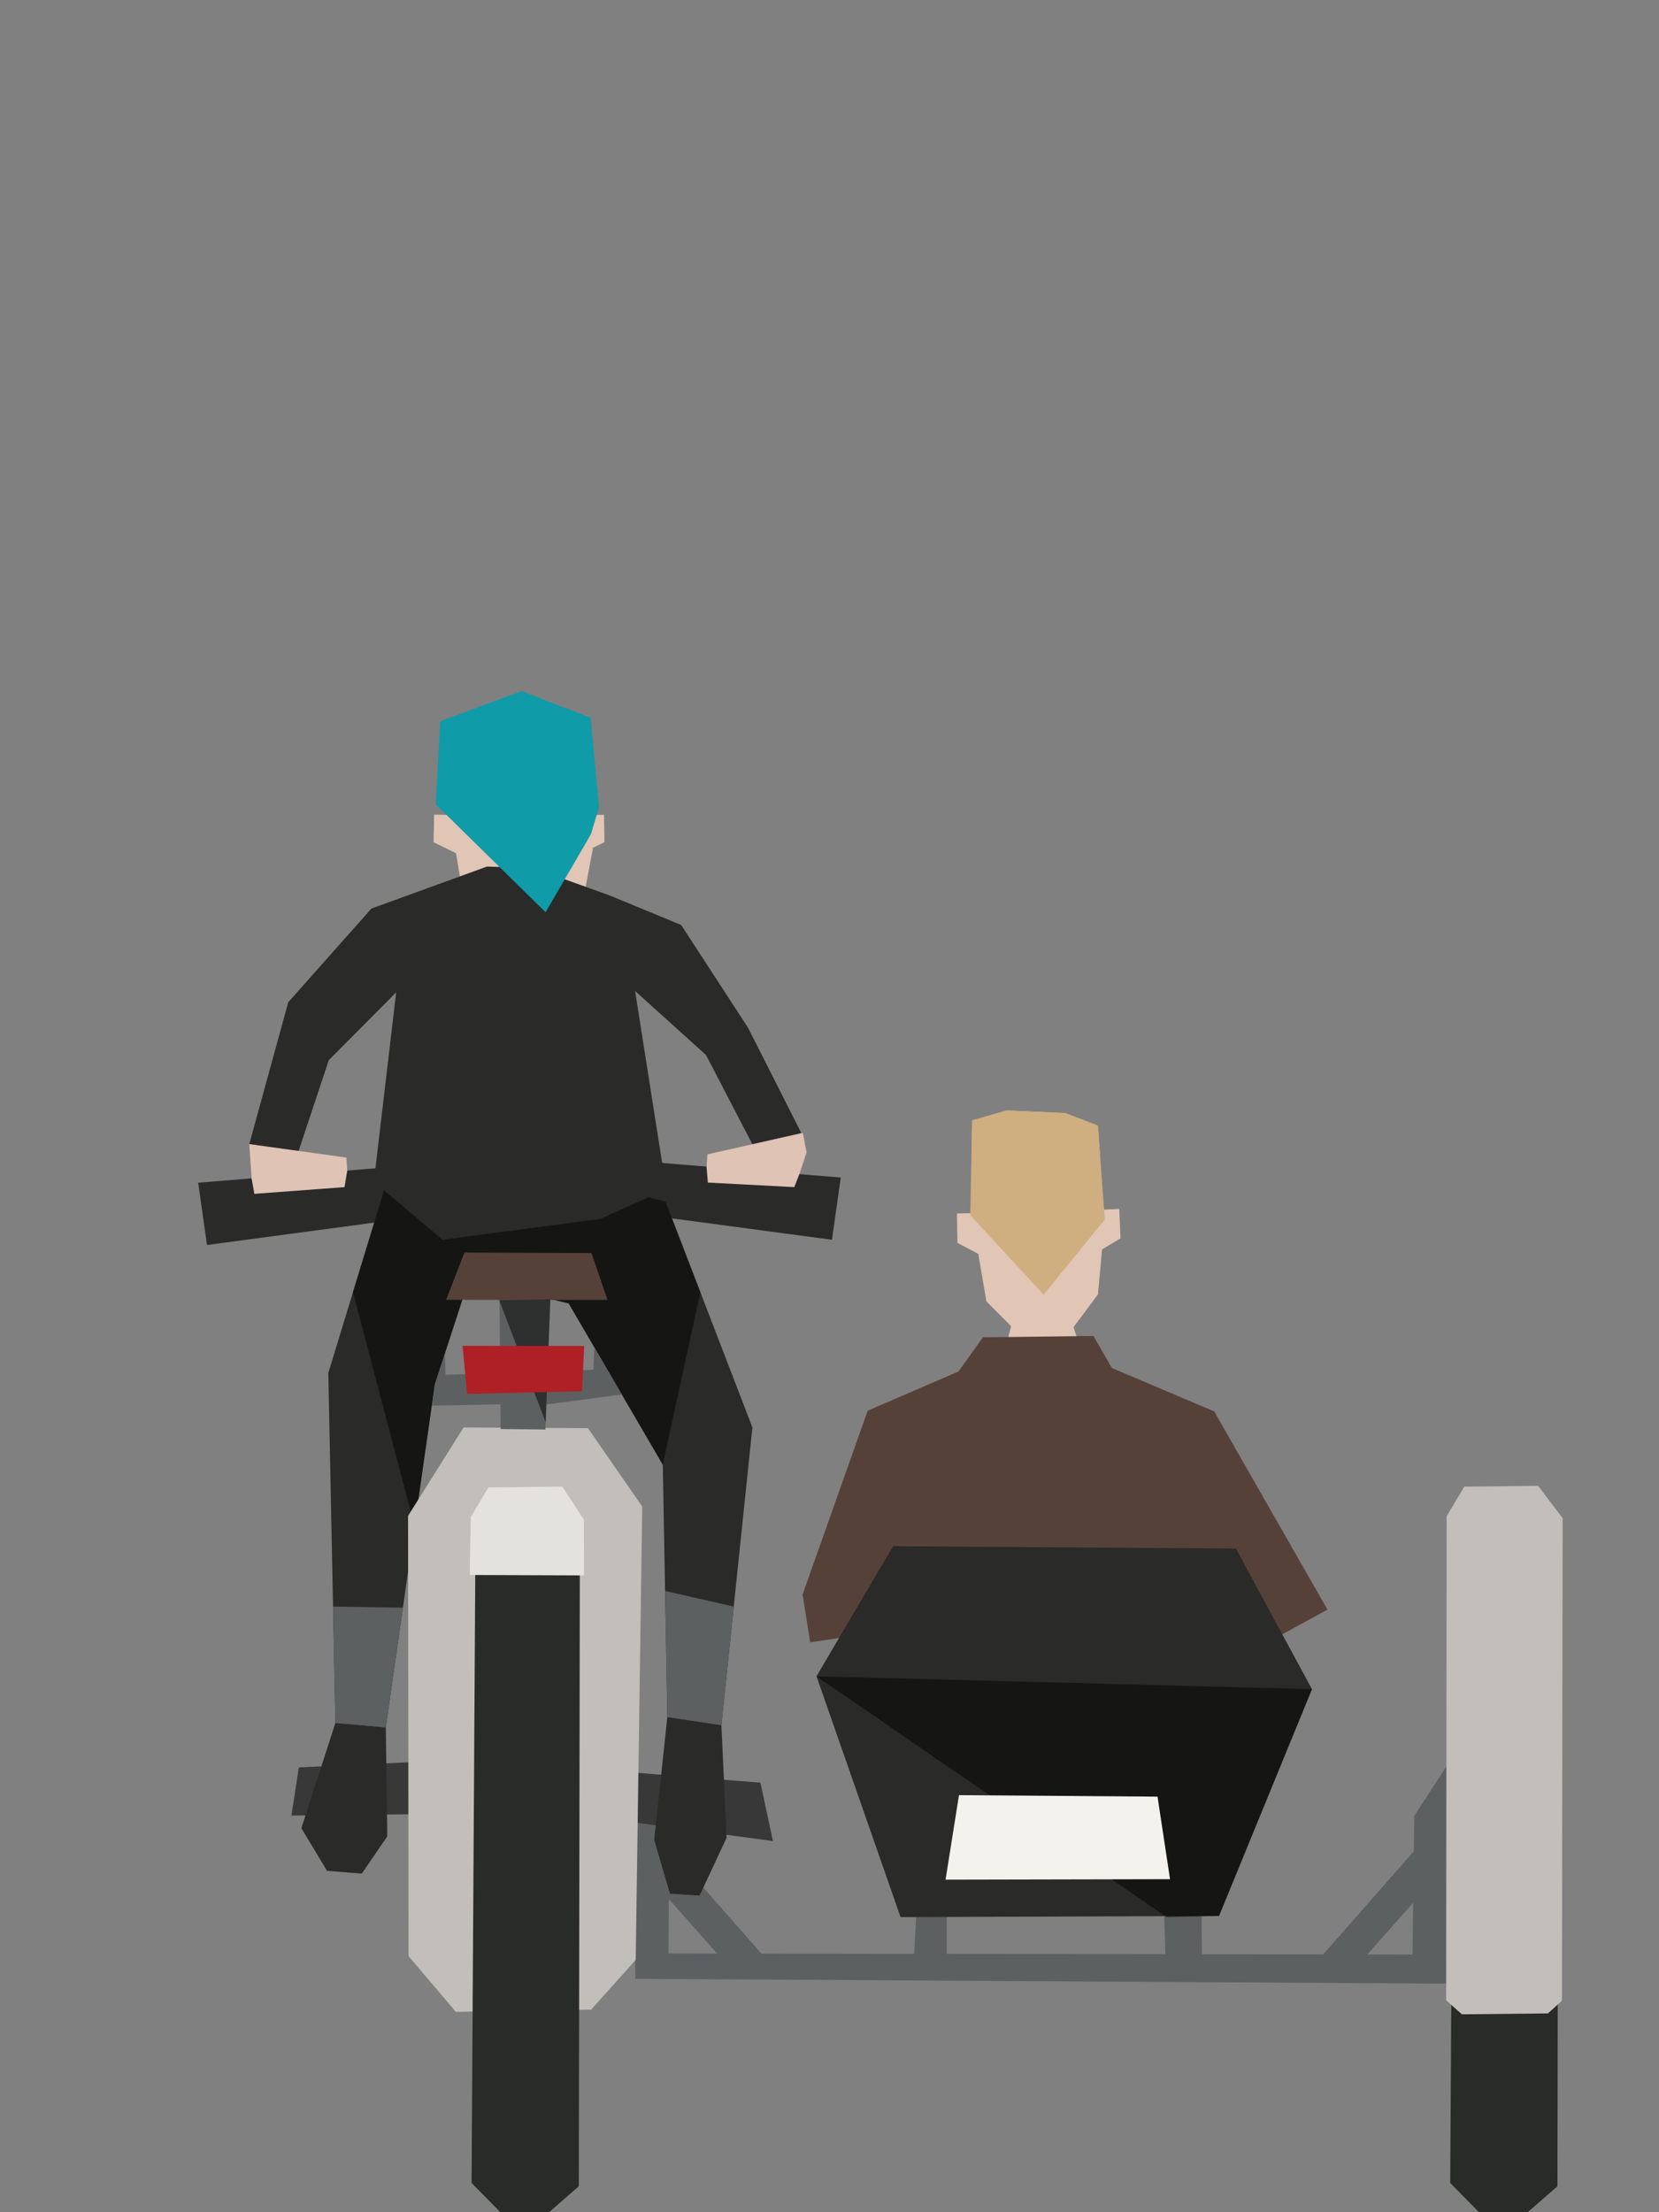 <?xml version="1.0" encoding="UTF-8" standalone="no"?><!DOCTYPE svg PUBLIC "-//W3C//DTD SVG 1.1//EN" "http://www.w3.org/Graphics/SVG/1.1/DTD/svg11.dtd"><svg width="100%" height="100%" viewBox="0 0 144 192" version="1.1" xmlns="http://www.w3.org/2000/svg" xmlns:xlink="http://www.w3.org/1999/xlink" xml:space="preserve" xmlns:serif="http://www.serif.com/" style="fill-rule:evenodd;clip-rule:evenodd;stroke-linejoin:round;stroke-miterlimit:2;"><rect x="0" y="0" width="144" height="192" fill="#808080" stroke="none"/><g id="krz-motorbike-outbound"><g><g><path d="M125.98,172.166l-70.842,-0.42l-0.009,-16.575l2.947,4.537l-0.045,9.835l64.569,0.094l0.16,-12.034l3.34,-5.153l-0.12,19.716Z" style="fill:#5d6061;"/><path d="M123.22,164.517l-5.316,5.986l-3.545,-0.32l8.837,-10.051l0.024,4.385Z" style="fill:#5d6061;"/><path d="M57.78,164.517l5.316,5.986l3.545,-0.32l-8.837,-10.051l-0.024,4.385Z" style="fill:#5d6061;"/></g><g><path d="M87.182,117.313l6.805,0.38l-1.732,-5.403l-4.058,1.156l-1.015,3.867Z" style="fill:#e1c5b5;fill-rule:nonzero;"/><g><path d="M84.504,105.293l-1.439,0.022l0.036,2.552l1.905,1.007l-0.502,-3.581Z" style="fill:#e1c5b5;"/><path d="M95.714,104.982l1.439,-0.058l0.106,2.55l-1.846,1.111l0.301,-3.603Z" style="fill:#e1c5b5;"/><path d="M95.126,97.833l0.768,8.017l-0.591,6.488l-2.963,3.983l-3.232,0.127l-3.489,-3.5l-1.301,-7.608l0.104,-7.726l4.668,-0.989l6.036,1.208Z" style="fill:#e1c5b5;"/><path d="M95.489,100.163l-11.166,0l0.056,-2.922l3.006,-0.868l5.072,0.227l2.84,1.089l0.192,2.474Z" style="fill:#cfae80;"/><path d="M95.894,105.85l-5.313,6.506l-6.359,-6.886l0.157,-8.229l3.006,-0.868l5.072,0.227l2.84,1.089l0.597,8.161Z" style="fill:#cfae80;"/></g><path d="M108.963,143.125l-28.668,-2.084l-9.97,1.5l-0.663,-4.151l5.652,-15.953l7.877,-3.402l2.133,-2.97l9.588,-0.116l1.598,2.781l8.882,3.767l9.833,17.2l-6.262,3.428Z" style="fill:#564139;"/></g><g><path d="M104.334,170.606l-0.047,-6.089l-3.288,0l0.184,6.089l3.151,0Z" style="fill:#5d6061;"/><path d="M82.182,170.606l0,-6.089l-2.567,0l-0.318,6.089l2.885,0Z" style="fill:#5d6061;"/><path d="M113.878,146.603l-6.602,-12.201l-29.755,-0.206l-6.65,11.288l7.297,20.905l27.641,-0.104l8.069,-19.682Z" style="fill:#2a2a29;"/><path d="M113.878,146.603l-43.007,-1.119l30.402,20.905l4.536,-0.104l8.069,-19.682Z" style="fill-opacity:0.5;"/></g><g><path d="M132.944,131.769l2.331,1.579l-0.09,56.401l-2.586,2.251l-4.224,0l-2.499,-2.538l0.341,-56.401l2.587,-1.292l4.14,0Z" style="fill:#292b29;fill-rule:nonzero;"/><path d="M133.512,128.956l2.125,2.813l-0.063,41.877l-1.218,1.1l-7.463,0.077l-1.37,-1.219l0.044,-42.013l1.534,-2.566l6.411,-0.069Z" style="fill:#c2beba;"/></g></g><path d="M83.238,155.803l-1.164,7.334l19.484,-0.042l-1.086,-7.164l-17.234,-0.128Z" style="fill:#f4f2ed;fill-rule:nonzero;"/><g><g><path d="M35.918,105.651l-0.293,-4.503l-18.423,1.501l0.765,5.404l17.951,-2.402Z" style="fill:#2a2a29;fill-rule:nonzero;"/><path d="M54.261,105.2l0.295,-4.503l18.422,1.501l-0.764,5.403l-17.953,-2.401Z" style="fill:#2a2a29;fill-rule:nonzero;"/><path d="M39.242,70.733l-1.559,-0.017l-0.038,2.379l2.032,0.988l-0.435,-3.35Z" style="fill:#e1c5b5;"/><path d="M39.242,70.733l-1.559,-0.017l-0.038,2.379l2.032,0.988l-0.435,-3.35Z" style="fill:#e1c5b5;"/><path d="M50.872,70.733l1.559,-0.017l0.037,2.379l-2.031,0.988l0.435,-3.35Z" style="fill:#e1c5b5;"/><path d="M50.395,64.96l1.058,8.751l-0.736,3.867l-3.326,3.634l-3.502,0.035l-3.671,-3.352l-1.179,-7.123l0.344,-7.197l4.806,-1.821l6.206,3.206Z" style="fill:#e1c5b5;"/><path d="M57.924,149.022l-0.394,-21.899l-8.17,-14.001l-8.656,-2.079l-2.963,9.121l-4.254,29.757l-4.373,-0.386l-0.616,-30.376l6.052,-19.832l21.301,-0.015l9.456,24.574l-2.689,25.842l-4.694,-0.706Z" style="fill:#2a2a29;"/><path d="M35.983,132.457l-5.344,-20.312l2.925,-9.588l12.02,-1.409l12.186,3.151l3.02,7.846l-3.26,14.978l-8.17,-14.001l-8.656,-2.079l-2.963,9.121l-1.758,12.293Z" style="fill-opacity:0.5;"/><path d="M32.238,78.856l10.024,-3.644l4.018,0.125l6.528,2.336l6.314,2.604l5.796,8.902l4.634,9.155l-4.245,0.978l-4.026,-7.75l-6.154,-5.549l2.706,17.207l-5.742,2.57l-13.683,1.811l-5.958,-5.044l1.937,-16.427l-5.847,5.88l-2.655,7.978l-4.252,-0.676l3.388,-12.327l7.217,-8.129Z" style="fill:#2a2a29;"/><path d="M45.269,59.98l6,2.314l0.723,7.77l-0.698,2.335l-3.938,6.777l-9.537,-9.368l0.389,-7.205l7.061,-2.623Z" style="fill:#109ba8;"/></g><g><path d="M54.815,158.138l12.275,1.648l-1.085,-5.067l-12.133,-0.967l0.943,4.386Z" style="fill:#373837;fill-rule:nonzero;"/><path d="M39.592,157.413l-14.296,0.16l0.643,-4.181l13.896,-0.643l-0.243,4.664Z" style="fill:#373837;fill-rule:nonzero;"/><path d="M51.31,174.419l3.868,-4.315l0.569,-39.348l-4.714,-6.806l-10.792,-0.062l-4.821,7.672l0.041,38.213l4.106,4.837l11.743,-0.191Z" style="fill:#c2beba;"/><path d="M48.001,131.769l2.331,1.579l-0.09,56.401l-2.586,2.251l-4.224,0l-2.499,-2.538l0.341,-56.401l2.587,-1.292l4.14,0Z" style="fill:#292b29;fill-rule:nonzero;"/><path d="M48.809,129.026l1.874,2.865l0.006,4.84l-9.923,-0.037l0.097,-5.033l1.535,-2.566l6.411,-0.069Z" style="fill:#e4e2dc;"/></g><g><path d="M47.344,124.067l0.497,-13.3l-4.51,0l0.13,13.26l3.883,0.04Z" style="fill:#5d6061;fill-rule:nonzero;"/><path d="M51.591,116.945l2.384,4.087l-6.47,0.855l-3.959,-0.006l-6.067,0.114l0.262,-1.831l0.868,-2.674l0.064,1.832l12.83,-0.441l0.088,-1.936Z" style="fill:#5d6061;"/></g><path d="M70.01,100.023l-0.626,1.882l-0.443,1.126l-7.499,-0.394l-0.114,-1.328l0.077,-1.125l8.283,-1.851l0.322,1.69Z" style="fill:#dfc3b5;fill-rule:nonzero;"/><path d="M21.839,102.271l0.241,1.343l7.825,-0.583l0.233,-1.411l-0.062,-1.153l-8.439,-1.171l0.202,2.975Z" style="fill:#dfc3b5;fill-rule:nonzero;"/><g><path d="M62.618,149.728l0.449,9.775l-2.343,5.014l-2.573,-0.161l-1.366,-4.665l1.139,-10.669l4.694,0.706Z" style="fill:#2a2a29;fill-rule:nonzero;"/><path d="M29.114,149.535l-2.957,9.132l2.227,3.703l3.017,0.242l2.216,-3.237l-0.13,-9.454" style="fill:#2a2a29;fill-rule:nonzero;"/><path d="M57.924,149.022l4.694,0.706l1.071,-10.29l-5.962,-1.36l0.197,10.944Z" style="fill:#5d6061;"/><path d="M29.114,149.535l4.373,0.386l1.485,-10.391l-6.062,-0.092l0.204,10.097Z" style="fill:#5d6061;"/></g></g><path d="M38.721,112.812l14.012,0.009l-1.393,-4.069l-11.027,-0.039l-1.592,4.099Z" style="fill:#564139;fill-rule:nonzero;"/><path d="M43.331,112.836l4.435,-0.057l-0.399,10.684l-4.036,-10.627Z" style="fill-opacity:0.5;"/><path d="M50.706,116.819l-0.187,3.93l-9.972,0.229l-0.399,-4.175l10.558,0.016Z" style="fill:#ae2025;fill-rule:nonzero;"/></g></svg>